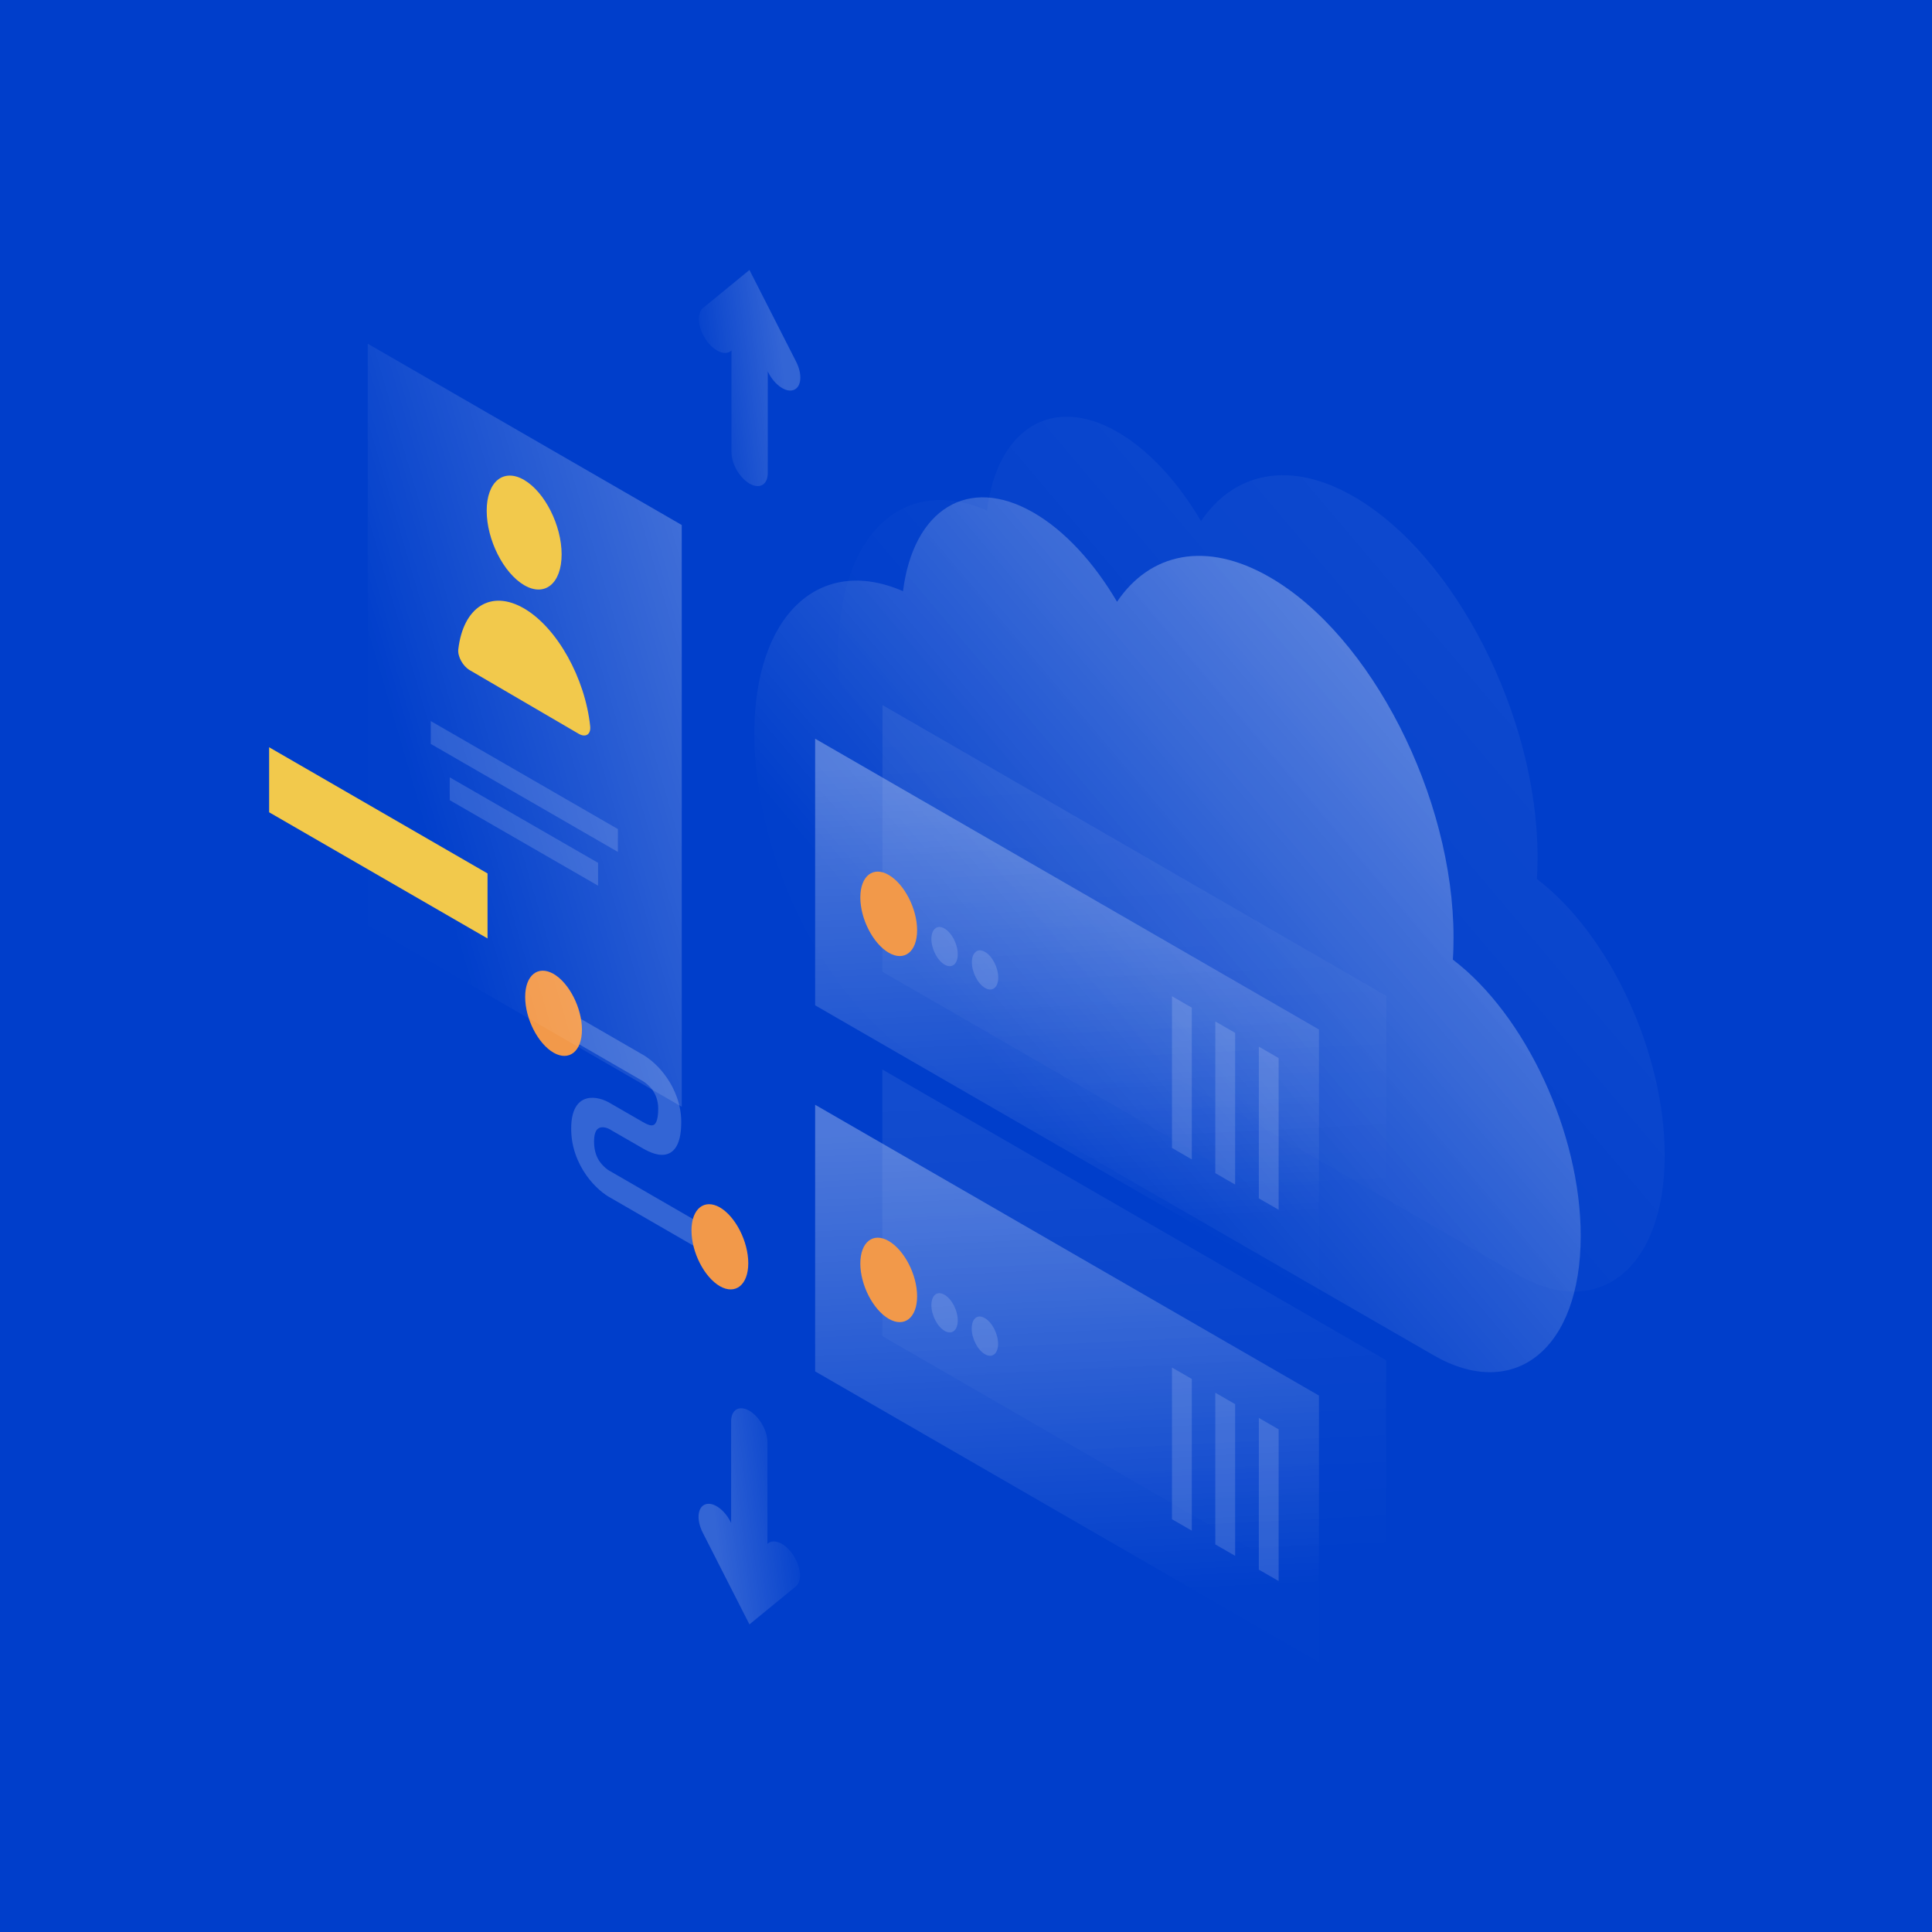 <svg width="1150" height="1150" viewBox="0 0 1150 1150" fill="none" xmlns="http://www.w3.org/2000/svg">
<rect width="1150" height="1150" fill="white"/>
<rect width="1150" height="1150" fill="#003ECB"/>
<path opacity="0.07" d="M915.2 510C915.2 514.5 915.1 519 914.8 523.2C957.8 555.9 990.9 626 990.9 687.7C990.9 754.9 951.6 786.6 903.1 758.6C903 758.5 902.9 758.5 902.8 758.4L598.1 582.7C598 582.6 597.9 582.6 597.7 582.5C543.2 551 499 464.3 499 388.8C499 318.1 537.8 282.2 587.5 303.9C593.6 255.4 626.1 234.5 665.3 257.2C684.1 268.1 701.4 287.2 714.9 310.2C734.5 281.1 767.9 273.7 805.7 295.5C866.2 330.3 915.2 426.4 915.2 510Z" fill="url(#paint0_linear)"/>
<path opacity="0.4" d="M865.2 558C865.2 562.5 865.1 567 864.8 571.2C907.8 603.9 940.9 674 940.9 735.7C940.9 802.9 901.6 834.6 853.1 806.6C853 806.5 852.9 806.5 852.8 806.4L548.1 630.7C548 630.6 547.9 630.6 547.7 630.5C493.2 599 449 512.3 449 436.8C449 366.1 487.8 330.2 537.5 351.9C543.6 303.4 576.1 282.5 615.3 305.2C634.1 316.1 651.4 335.2 664.9 358.2C684.5 329.1 717.9 321.7 755.7 343.5C816.2 378.3 865.2 474.4 865.2 558Z" fill="url(#paint1_linear)"/>
<path opacity="0.2" d="M382.8 643.6L336.4 616.8V601.1L382.8 627.9C386.6 630.1 392.1 634.5 396.8 641.3C401.9 648.6 405.5 657.8 405.5 667.8C405.5 678.8 402.7 685.1 397.3 686.9C392.3 688.6 386.4 685.7 382.7 683.6L363.6 672.6L363.5 672.5C361.9 671.5 359.3 670.6 357.2 671.2C355.5 671.7 353.6 673.4 353.6 679.5C353.6 685.6 355.5 689.4 357.1 691.6C359.1 694.4 361.7 696.4 363.3 697.2L363.5 697.3L421.8 731V746.7L363.8 713.2C359.8 711.1 354.1 706.7 349.1 699.7C343.7 692.1 339.9 682.4 340 671.6C340 660.9 343.7 655.4 349.1 653.9C354.1 652.5 359.8 654.5 363.8 657L382.7 667.9C385.4 669.5 387.5 670.2 388.8 669.7C389.8 669.4 391.8 667.9 391.8 659.9C391.8 654.8 390.1 651.4 388.6 649.1C386.8 646.5 384.3 644.5 382.8 643.6Z" fill="white"/>
<path fill-rule="evenodd" clip-rule="evenodd" d="M346.4 612.9C346.4 625.8 338.8 631.9 329.5 626.6C320.2 621.2 312.6 606.4 312.6 593.4C312.6 580.5 320.2 574.4 329.5 579.7C338.8 585.1 346.4 600 346.4 612.9Z" fill="#F2994A"/>
<path fill-rule="evenodd" clip-rule="evenodd" d="M445.4 751.9C445.4 764.8 437.8 770.9 428.5 765.6C419.2 760.2 411.6 745.4 411.6 732.4C411.6 719.5 419.2 713.4 428.5 718.7C437.8 724.1 445.4 739 445.4 751.9Z" fill="#F2994A"/>
<path opacity="0.07" d="M525.3 419.7L825.2 592.8V751.5L525.2 578.4L525.3 419.7Z" fill="url(#paint2_linear)"/>
<path opacity="0.3" d="M485.2 439.7L785.1 612.8V771.5L485.2 598.4V439.7Z" fill="url(#paint3_linear)"/>
<path fill-rule="evenodd" clip-rule="evenodd" d="M512.1 534.2C512.1 547 519.7 561.7 529 567.1C538.3 572.5 545.9 566.5 545.9 553.7C545.9 540.9 538.3 526.2 529 520.8C519.7 515.4 512.1 521.4 512.1 534.2Z" fill="#F2994A"/>
<path opacity="0.15" d="M554.4 558.9C554.4 564.8 557.9 571.7 562.3 574.2C566.6 576.7 570.1 573.9 570.1 568C570.1 562.1 566.6 555.2 562.2 552.7C557.9 550.2 554.4 553 554.4 558.9Z" fill="white"/>
<path opacity="0.15" d="M578.5 572.8C578.5 578.7 582 585.6 586.4 588.1C590.7 590.6 594.2 587.8 594.2 581.9C594.2 576 590.7 569.1 586.3 566.6C582 564.1 578.5 566.9 578.5 572.8Z" fill="white"/>
<path opacity="0.15" d="M709.4 599.8V690.1L697.6 683.3V593L709.4 599.8Z" fill="white"/>
<path opacity="0.15" d="M735.2 614.8V705.1L723.4 698.3V608L735.2 614.8Z" fill="white"/>
<path opacity="0.15" d="M761.1 629.8V720.1L749.3 713.3V623L761.1 629.8Z" fill="white"/>
<path opacity="0.07" d="M525.2 636.6L825.1 809.7V968.4L525.2 795.3V636.6Z" fill="url(#paint4_linear)"/>
<path opacity="0.3" d="M485.2 657.6L785.1 830.7V989.4L485.2 816.3V657.6Z" fill="url(#paint5_linear)"/>
<path fill-rule="evenodd" clip-rule="evenodd" d="M512.1 752.1C512.1 764.9 519.7 779.6 529 785C538.3 790.4 545.9 784.4 545.9 771.6C545.9 758.8 538.3 744.1 529 738.7C519.7 733.3 512.1 739.3 512.1 752.1Z" fill="#F2994A"/>
<path opacity="0.15" d="M554.4 776.9C554.4 782.8 557.9 789.7 562.3 792.2C566.6 794.7 570.1 791.9 570.1 786C570.1 780.1 566.6 773.2 562.2 770.7C557.9 768.2 554.4 770.9 554.4 776.9Z" fill="white"/>
<path opacity="0.15" d="M578.4 790.8C578.4 796.7 581.9 803.6 586.3 806.1C590.6 808.6 594.1 805.8 594.1 799.9C594.1 794 590.6 787.1 586.2 784.6C581.9 782 578.4 784.8 578.4 790.8Z" fill="white"/>
<path opacity="0.15" d="M709.4 820.8V911.1L697.6 904.3V814L709.4 820.8Z" fill="white"/>
<path opacity="0.15" d="M735.2 835.8V926.1L723.4 919.3V829L735.2 835.8Z" fill="white"/>
<path opacity="0.15" d="M761.1 850.8V941.1L749.3 934.3V844L761.1 850.8Z" fill="white"/>
<path opacity="0.3" d="M218.9 204.6L405.8 312.5V658.8L218.9 550.8V204.6Z" fill="url(#paint6_linear)"/>
<path fill-rule="evenodd" clip-rule="evenodd" d="M334.3 330C334.3 347.3 324.3 355.5 312 348.3C299.7 341.1 289.7 321.3 289.7 304C289.7 286.7 299.7 278.5 312 285.7C324.3 292.9 334.3 312.7 334.3 330Z" fill="#F2C94C"/>
<path fill-rule="evenodd" clip-rule="evenodd" d="M312 362.2C292.1 350.6 275.7 361.5 272.8 386.5C272.3 390.8 275.6 396.6 279.6 398.9L344.5 436.8C348.5 439.1 351.8 437.3 351.3 432.3C348.3 403.8 331.8 373.8 312 362.2Z" fill="#F2C94C"/>
<path opacity="0.15" d="M256.4 429.2L367.8 493.5V507.1L256.4 442.8V429.2Z" fill="white"/>
<path opacity="0.15" d="M267.7 462.7L356 513.6V527.2L267.7 476.3V462.7Z" fill="white"/>
<path fill-rule="evenodd" clip-rule="evenodd" d="M290.2 519.9L160.2 444.8V483.5L290.2 558.6V519.9Z" fill="#F2C94C"/>
<path opacity="0.2" d="M446.1 160.7L473.9 215.3C477.7 222.8 477.1 230.3 472.5 232.1C467.9 233.9 461.1 229.2 457.3 221.7L457 221V281.6C457 288.5 452.2 291.3 446.2 287.9C440.2 284.4 435.4 276.1 435.4 269.2V208.6L435.1 208.9C431.3 212 424.4 208.8 419.9 201.7C415.3 194.6 414.7 186.4 418.5 183.3L446.1 160.7Z" fill="url(#paint7_linear)"/>
<path opacity="0.2" d="M446.1 966.9L418.3 912.3C414.5 904.8 415.1 897.3 419.7 895.5C424.3 893.7 431.1 898.4 434.9 905.9L435.2 906.6V846C435.2 839.1 440 836.3 446 839.7C452 843.2 456.8 851.5 456.8 858.4V919L457.1 918.7C460.9 915.6 467.8 918.8 472.3 925.9C476.9 933 477.5 941.2 473.7 944.3L446.1 966.9Z" fill="url(#paint8_linear)"/>
<defs>
<linearGradient id="paint0_linear" x1="834.382" y1="155.234" x2="509.36" y2="430.307" gradientUnits="userSpaceOnUse">
<stop stop-color="white"/>
<stop offset="1" stop-color="white" stop-opacity="0.01"/>
</linearGradient>
<linearGradient id="paint1_linear" x1="784.376" y1="203.24" x2="459.355" y2="478.313" gradientUnits="userSpaceOnUse">
<stop stop-color="white"/>
<stop offset="1" stop-color="white" stop-opacity="0.01"/>
</linearGradient>
<linearGradient id="paint2_linear" x1="542.194" y1="438.568" x2="555.857" y2="719.166" gradientUnits="userSpaceOnUse">
<stop stop-color="white"/>
<stop offset="1" stop-color="white" stop-opacity="0.01"/>
</linearGradient>
<linearGradient id="paint3_linear" x1="502.187" y1="458.572" x2="515.858" y2="739.17" gradientUnits="userSpaceOnUse">
<stop stop-color="white"/>
<stop offset="1" stop-color="white" stop-opacity="0.01"/>
</linearGradient>
<linearGradient id="paint4_linear" x1="542.188" y1="655.505" x2="555.86" y2="936.102" gradientUnits="userSpaceOnUse">
<stop stop-color="white"/>
<stop offset="1" stop-color="white" stop-opacity="0.01"/>
</linearGradient>
<linearGradient id="paint5_linear" x1="502.188" y1="676.505" x2="515.86" y2="957.102" gradientUnits="userSpaceOnUse">
<stop stop-color="white"/>
<stop offset="1" stop-color="white" stop-opacity="0.01"/>
</linearGradient>
<linearGradient id="paint6_linear" x1="366.716" y1="33.455" x2="136.312" y2="101.046" gradientUnits="userSpaceOnUse">
<stop stop-color="white"/>
<stop offset="1" stop-color="white" stop-opacity="0.01"/>
</linearGradient>
<linearGradient id="paint7_linear" x1="459.252" y1="161.762" x2="405.864" y2="168.32" gradientUnits="userSpaceOnUse">
<stop stop-color="white"/>
<stop offset="1" stop-color="white" stop-opacity="0.01"/>
</linearGradient>
<linearGradient id="paint8_linear" x1="432.891" y1="965.87" x2="486.28" y2="959.312" gradientUnits="userSpaceOnUse">
<stop stop-color="white"/>
<stop offset="1" stop-color="white" stop-opacity="0.01"/>
</linearGradient>
</defs>
</svg>
